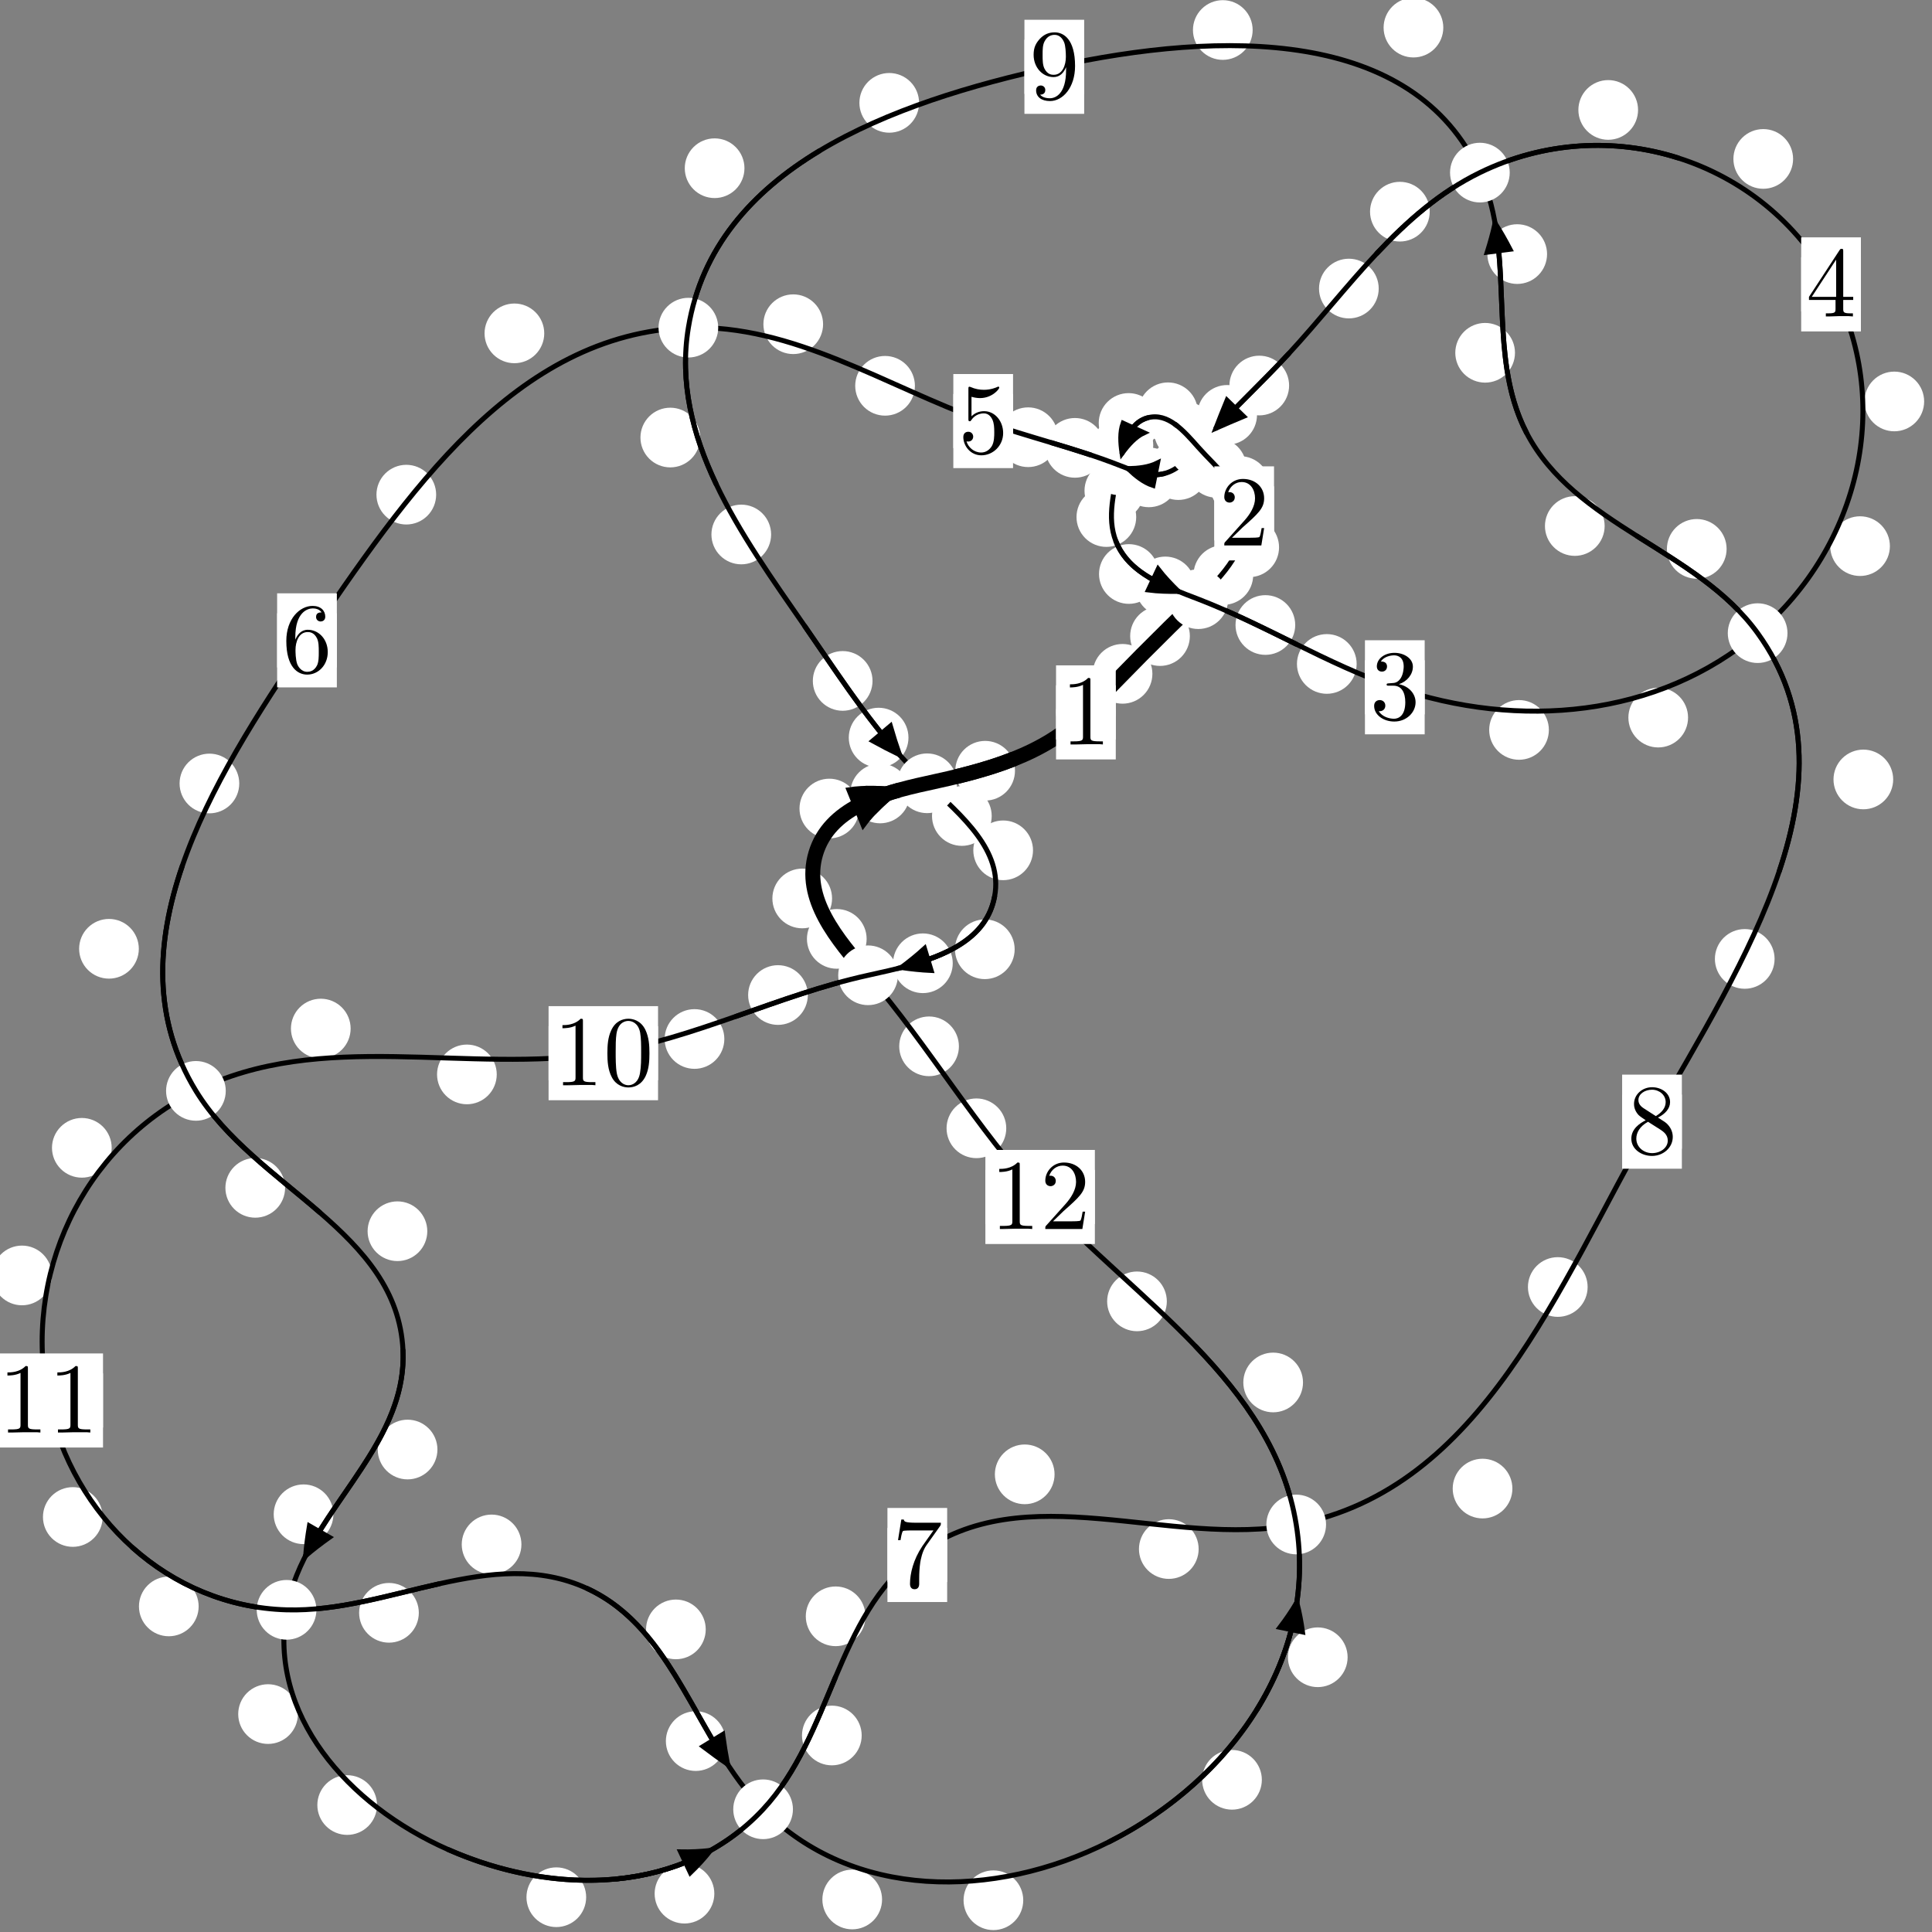 <?xml version="1.0"?>
<!-- Created by MetaPost 1.999 on 2021.07.06:0006 -->
<svg version="1.1" xmlns="http://www.w3.org/2000/svg" xmlns:xlink="http://www.w3.org/1999/xlink" width="193.473" height="193.505" viewBox="0 0 193.473 193.505">
<rect x="0" y="0" width="193.473" height="193.505" fill="#808080" stroke="none"/>
<!-- Original BoundingBox: -120.786774 -133.280563 72.686508 60.224579 -->
  <defs>
    <g transform="scale(0.01,0.01)" id="GLYPHcmr10_48">
      <path style="fill-rule: evenodd;" d="M460 -320C460 -400,455 -480,420 -554C374 -650,292 -666,250 -666C190 -666,117 -640,76 -547C44 -478,39 -400,39 -320C39 -245,43 -155,84 -79C127 2,200 22,249 22C303 22,379 1,423 -94C455 -163,460 -241,460 -320M249 -0C210 -0,151 -25,133 -121C122 -181,122 -273,122 -332C122 -396,122 -462,130 -516C149 -635,224 -644,249 -644C282 -644,348 -626,367 -527C377 -471,377 -395,377 -332C377 -257,377 -189,366 -125C351 -30,294 -0,249 -0"></path>
    </g>
    <g transform="scale(0.01,0.01)" id="GLYPHcmr10_49">
      <path style="fill-rule: evenodd;" d="M294 -640C294 -664,294 -666,271 -666C209 -602,121 -602,89 -602L89 -571C109 -571,168 -571,220 -597L220 -79C220 -43,217 -31,127 -31L95 -31L95 -0L257 -0L130 -3L217 -3L257 -3L297 -3L384 -3L419 -0L419 -31L387 -31C297 -31,294 -42,294 -79"></path>
    </g>
    <g transform="scale(0.01,0.01)" id="GLYPHcmr10_50">
      <path style="fill-rule: evenodd;" d="M127 -77L233 -180C389 -318,449 -372,449 -472C449 -586,359 -666,237 -666C124 -666,50 -574,50 -485C50 -429,100 -429,103 -429C120 -429,155 -441,155 -482C155 -508,137 -534,102 -534C94 -534,92 -534,89 -533C112 -598,166 -635,224 -635C315 -635,358 -554,358 -472C358 -392,308 -313,253 -251L61 -37C50 -26,50 -24,50 -0L421 -0L449 -174L424 -174C419 -144,412 -100,402 -85C395 -77,329 -77,307 -77"></path>
    </g>
    <g transform="scale(0.01,0.01)" id="GLYPHcmr10_51">
      <path style="fill-rule: evenodd;" d="M290 -352C372 -379,430 -449,430 -528C430 -610,342 -666,246 -666C145 -666,69 -606,69 -530C69 -497,91 -478,120 -478C151 -478,171 -500,171 -529C171 -579,124 -579,109 -579C140 -628,206 -641,242 -641C283 -641,338 -619,338 -529C338 -517,336 -459,310 -415C280 -367,246 -364,221 -363C213 -362,189 -360,182 -360C174 -359,167 -358,167 -348C167 -337,174 -337,191 -337L235 -337C317 -337,354 -269,354 -171C354 -35,285 -6,241 -6C198 -6,123 -23,88 -82C123 -77,154 -99,154 -137C154 -173,127 -193,98 -193C74 -193,42 -179,42 -135C42 -44,135 22,244 22C366 22,457 -69,457 -171C457 -253,394 -331,290 -352"></path>
    </g>
    <g transform="scale(0.01,0.01)" id="GLYPHcmr10_52">
      <path style="fill-rule: evenodd;" d="M294 -165L294 -78C294 -42,292 -31,218 -31L197 -31L197 -0L332 -0L238 -3L290 -3L332 -3L374 -3L427 -3L468 -0L468 -31L447 -31C373 -31,371 -42,371 -78L371 -165L471 -165L471 -196L371 -196L371 -651C371 -671,371 -677,355 -677C346 -677,343 -677,335 -665L28 -196L28 -165M300 -196L56 -196L300 -569"></path>
    </g>
    <g transform="scale(0.01,0.01)" id="GLYPHcmr10_53">
      <path style="fill-rule: evenodd;" d="M449 -201C449 -320,367 -420,259 -420C211 -420,168 -404,132 -369L132 -564C152 -558,185 -551,217 -551C340 -551,410 -642,410 -655C410 -661,407 -666,400 -666C399 -666,397 -666,392 -663C372 -654,323 -634,256 -634C216 -634,170 -641,123 -662C115 -665,113 -665,111 -665C101 -665,101 -657,101 -641L101 -345C101 -327,101 -319,115 -319C122 -319,124 -322,128 -328C139 -344,176 -398,257 -398C309 -398,334 -352,342 -334C358 -297,360 -258,360 -208C360 -173,360 -113,336 -71C312 -32,275 -6,229 -6C156 -6,99 -59,82 -118C85 -117,88 -116,99 -116C132 -116,149 -141,149 -165C149 -189,132 -214,99 -214C85 -214,50 -207,50 -161C50 -75,119 22,231 22C347 22,449 -74,449 -201"></path>
    </g>
    <g transform="scale(0.01,0.01)" id="GLYPHcmr10_54">
      <path style="fill-rule: evenodd;" d="M132 -328L132 -352C132 -605,256 -641,307 -641C331 -641,373 -635,395 -601C380 -601,340 -601,340 -556C340 -525,364 -510,386 -510C402 -510,432 -519,432 -558C432 -618,388 -666,305 -666C177 -666,42 -537,42 -316C42 -49,158 22,251 22C362 22,457 -72,457 -204C457 -331,368 -427,257 -427C189 -427,152 -376,132 -328M251 -6C188 -6,158 -66,152 -81C134 -128,134 -208,134 -226C134 -304,166 -404,256 -404C272 -404,318 -404,349 -342C367 -305,367 -254,367 -205C367 -157,367 -107,350 -71C320 -11,274 -6,251 -6"></path>
    </g>
    <g transform="scale(0.01,0.01)" id="GLYPHcmr10_55">
      <path style="fill-rule: evenodd;" d="M476 -609C485 -621,485 -623,485 -644L242 -644C120 -644,118 -657,114 -676L89 -676L56 -470L81 -470C84 -486,93 -549,106 -561C113 -567,191 -567,204 -567L411 -567C400 -551,321 -442,299 -409C209 -274,176 -135,176 -33C176 -23,176 22,222 22C268 22,268 -23,268 -33L268 -84C268 -139,271 -194,279 -248C283 -271,297 -357,341 -419"></path>
    </g>
    <g transform="scale(0.01,0.01)" id="GLYPHcmr10_56">
      <path style="fill-rule: evenodd;" d="M163 -457C117 -487,113 -521,113 -538C113 -599,178 -641,249 -641C322 -641,386 -589,386 -517C386 -460,347 -412,287 -377M309 -362C381 -399,430 -451,430 -517C430 -609,341 -666,250 -666C150 -666,69 -592,69 -499C69 -481,71 -436,113 -389C124 -377,161 -352,186 -335C128 -306,42 -250,42 -151C42 -45,144 22,249 22C362 22,457 -61,457 -168C457 -204,446 -249,408 -291C389 -312,373 -322,309 -362M209 -320L332 -242C360 -223,407 -193,407 -132C407 -58,332 -6,250 -6C164 -6,92 -68,92 -151C92 -209,124 -273,209 -320"></path>
    </g>
    <g transform="scale(0.01,0.01)" id="GLYPHcmr10_57">
      <path style="fill-rule: evenodd;" d="M367 -318L367 -286C367 -52,263 -6,205 -6C188 -6,134 -8,107 -42C151 -42,159 -71,159 -88C159 -119,135 -134,113 -134C97 -134,67 -125,67 -86C67 -19,121 22,206 22C335 22,457 -114,457 -329C457 -598,342 -666,253 -666C198 -666,149 -648,106 -603C65 -558,42 -516,42 -441C42 -316,130 -218,242 -218C303 -218,344 -260,367 -318M243 -241C227 -241,181 -241,150 -304C132 -341,132 -391,132 -440C132 -494,132 -541,153 -578C180 -628,218 -641,253 -641C299 -641,332 -607,349 -562C361 -530,365 -467,365 -421C365 -338,331 -241,243 -241"></path>
    </g>
  </defs>
  <path d="M115.402 67.478C115.402 66.686,115.087 65.925,114.526 65.365C113.966 64.804,113.206 64.49,112.413 64.49C111.62 64.49,110.86 64.804,110.3 65.365C109.739 65.925,109.424 66.686,109.424 67.478C109.424 68.271,109.739 69.031,110.3 69.592C110.86 70.152,111.62 70.467,112.413 70.467C113.206 70.467,113.966 70.152,114.526 69.592C115.087 69.031,115.402 68.271,115.402 67.478Z" style="fill: rgb(100%,100%,100%);stroke: none;"></path>
  <path d="M111.734 71.34C111.734 70.548,111.419 69.787,110.858 69.227C110.298 68.666,109.538 68.352,108.745 68.352C107.952 68.352,107.192 68.666,106.632 69.227C106.071 69.787,105.756 70.548,105.756 71.34C105.756 72.133,106.071 72.893,106.632 73.454C107.192 74.014,107.952 74.329,108.745 74.329C109.538 74.329,110.298 74.014,110.858 73.454C111.419 72.893,111.734 72.133,111.734 71.34Z" style="fill: rgb(100%,100%,100%);stroke: none;"></path>
  <path d="M125.496 57.582C125.496 56.79,125.181 56.03,124.62 55.469C124.06 54.909,123.3 54.594,122.507 54.594C121.714 54.594,120.954 54.909,120.394 55.469C119.833 56.03,119.518 56.79,119.518 57.582C119.518 58.375,119.833 59.135,120.394 59.696C120.954 60.256,121.714 60.571,122.507 60.571C123.3 60.571,124.06 60.256,124.62 59.696C125.181 59.135,125.496 58.375,125.496 57.582Z" style="fill: rgb(100%,100%,100%);stroke: none;"></path>
  <path d="M119.154 63.697C119.154 62.905,118.84 62.144,118.279 61.584C117.719 61.023,116.958 60.709,116.166 60.709C115.373 60.709,114.613 61.023,114.052 61.584C113.492 62.144,113.177 62.905,113.177 63.697C113.177 64.49,113.492 65.25,114.052 65.811C114.613 66.371,115.373 66.686,116.166 66.686C116.958 66.686,117.719 66.371,118.279 65.811C118.84 65.25,119.154 64.49,119.154 63.697Z" style="fill: rgb(100%,100%,100%);stroke: none;"></path>
  <path d="M127.174 48.671C127.174 47.878,126.859 47.118,126.298 46.557C125.738 45.997,124.978 45.682,124.185 45.682C123.392 45.682,122.632 45.997,122.072 46.557C121.511 47.118,121.196 47.878,121.196 48.671C121.196 49.463,121.511 50.223,122.072 50.784C122.632 51.344,123.392 51.659,124.185 51.659C124.978 51.659,125.738 51.344,126.298 50.784C126.859 50.223,127.174 49.463,127.174 48.671Z" style="fill: rgb(100%,100%,100%);stroke: none;"></path>
  <path d="M128.086 54.808C128.086 54.015,127.771 53.255,127.21 52.695C126.65 52.134,125.89 51.819,125.097 51.819C124.304 51.819,123.544 52.134,122.984 52.695C122.423 53.255,122.108 54.015,122.108 54.808C122.108 55.601,122.423 56.361,122.984 56.921C123.544 57.482,124.304 57.797,125.097 57.797C125.89 57.797,126.65 57.482,127.21 56.921C127.771 56.361,128.086 55.601,128.086 54.808Z" style="fill: rgb(100%,100%,100%);stroke: none;"></path>
  <path d="M121.543 43.165C121.543 42.372,121.229 41.612,120.668 41.052C120.108 40.491,119.347 40.176,118.555 40.176C117.762 40.176,117.002 40.491,116.441 41.052C115.881 41.612,115.566 42.372,115.566 43.165C115.566 43.958,115.881 44.718,116.441 45.278C117.002 45.839,117.762 46.154,118.555 46.154C119.347 46.154,120.108 45.839,120.668 45.278C121.229 44.718,121.543 43.958,121.543 43.165Z" style="fill: rgb(100%,100%,100%);stroke: none;"></path>
  <path d="M124.818 46.849C124.818 46.057,124.503 45.297,123.942 44.736C123.382 44.176,122.622 43.861,121.829 43.861C121.036 43.861,120.276 44.176,119.716 44.736C119.155 45.297,118.84 46.057,118.84 46.849C118.84 47.642,119.155 48.402,119.716 48.963C120.276 49.523,121.036 49.838,121.829 49.838C122.622 49.838,123.382 49.523,123.942 48.963C124.503 48.402,124.818 47.642,124.818 46.849Z" style="fill: rgb(100%,100%,100%);stroke: none;"></path>
  <path d="M116.007 42.357C116.007 41.564,115.692 40.804,115.132 40.243C114.571 39.683,113.811 39.368,113.018 39.368C112.226 39.368,111.465 39.683,110.905 40.243C110.344 40.804,110.029 41.564,110.029 42.357C110.029 43.149,110.344 43.91,110.905 44.47C111.465 45.031,112.226 45.346,113.018 45.346C113.811 45.346,114.571 45.031,115.132 44.47C115.692 43.91,116.007 43.149,116.007 42.357Z" style="fill: rgb(100%,100%,100%);stroke: none;"></path>
  <path d="M119.954 41.287C119.954 40.494,119.639 39.734,119.078 39.174C118.518 38.613,117.758 38.298,116.965 38.298C116.172 38.298,115.412 38.613,114.852 39.174C114.291 39.734,113.976 40.494,113.976 41.287C113.976 42.08,114.291 42.84,114.852 43.4C115.412 43.961,116.172 44.276,116.965 44.276C117.758 44.276,118.518 43.961,119.078 43.4C119.639 42.84,119.954 42.08,119.954 41.287Z" style="fill: rgb(100%,100%,100%);stroke: none;"></path>
  <path d="M114.581 49.145C114.581 48.353,114.266 47.592,113.706 47.032C113.145 46.471,112.385 46.157,111.593 46.157C110.8 46.157,110.04 46.471,109.479 47.032C108.919 47.592,108.604 48.353,108.604 49.145C108.604 49.938,108.919 50.698,109.479 51.259C110.04 51.819,110.8 52.134,111.593 52.134C112.385 52.134,113.145 51.819,113.706 51.259C114.266 50.698,114.581 49.938,114.581 49.145Z" style="fill: rgb(100%,100%,100%);stroke: none;"></path>
  <path d="M115.488 44.587C115.488 43.794,115.173 43.034,114.613 42.474C114.052 41.913,113.292 41.598,112.499 41.598C111.707 41.598,110.947 41.913,110.386 42.474C109.826 43.034,109.511 43.794,109.511 44.587C109.511 45.38,109.826 46.14,110.386 46.7C110.947 47.261,111.707 47.576,112.499 47.576C113.292 47.576,114.052 47.261,114.613 46.7C115.173 46.14,115.488 45.38,115.488 44.587Z" style="fill: rgb(100%,100%,100%);stroke: none;"></path>
  <path d="M116.034 57.481C116.034 56.688,115.719 55.928,115.159 55.367C114.598 54.807,113.838 54.492,113.046 54.492C112.253 54.492,111.493 54.807,110.932 55.367C110.372 55.928,110.057 56.688,110.057 57.481C110.057 58.273,110.372 59.034,110.932 59.594C111.493 60.155,112.253 60.469,113.046 60.469C113.838 60.469,114.598 60.155,115.159 59.594C115.719 59.034,116.034 58.273,116.034 57.481Z" style="fill: rgb(100%,100%,100%);stroke: none;"></path>
  <path d="M113.781 51.778C113.781 50.985,113.466 50.225,112.905 49.665C112.345 49.104,111.585 48.789,110.792 48.789C109.999 48.789,109.239 49.104,108.679 49.665C108.118 50.225,107.803 50.985,107.803 51.778C107.803 52.571,108.118 53.331,108.679 53.891C109.239 54.452,109.999 54.767,110.792 54.767C111.585 54.767,112.345 54.452,112.905 53.891C113.466 53.331,113.781 52.571,113.781 51.778Z" style="fill: rgb(100%,100%,100%);stroke: none;"></path>
  <path d="M129.705 62.589C129.705 61.796,129.39 61.036,128.829 60.476C128.269 59.915,127.509 59.6,126.716 59.6C125.923 59.6,125.163 59.915,124.603 60.476C124.042 61.036,123.727 61.796,123.727 62.589C123.727 63.382,124.042 64.142,124.603 64.702C125.163 65.263,125.923 65.578,126.716 65.578C127.509 65.578,128.269 65.263,128.829 64.702C129.39 64.142,129.705 63.382,129.705 62.589Z" style="fill: rgb(100%,100%,100%);stroke: none;"></path>
  <path d="M119.685 58.726C119.685 57.934,119.37 57.174,118.81 56.613C118.249 56.053,117.489 55.738,116.696 55.738C115.904 55.738,115.144 56.053,114.583 56.613C114.023 57.174,113.708 57.934,113.708 58.726C113.708 59.519,114.023 60.279,114.583 60.84C115.144 61.4,115.904 61.715,116.696 61.715C117.489 61.715,118.249 61.4,118.81 60.84C119.37 60.279,119.685 59.519,119.685 58.726Z" style="fill: rgb(100%,100%,100%);stroke: none;"></path>
  <path d="M155.106 73.095C155.106 72.302,154.791 71.542,154.231 70.982C153.67 70.421,152.91 70.106,152.118 70.106C151.325 70.106,150.565 70.421,150.004 70.982C149.444 71.542,149.129 72.302,149.129 73.095C149.129 73.888,149.444 74.648,150.004 75.208C150.565 75.769,151.325 76.084,152.118 76.084C152.91 76.084,153.67 75.769,154.231 75.208C154.791 74.648,155.106 73.888,155.106 73.095Z" style="fill: rgb(100%,100%,100%);stroke: none;"></path>
  <path d="M135.857 66.488C135.857 65.696,135.542 64.936,134.981 64.375C134.421 63.815,133.661 63.5,132.868 63.5C132.075 63.5,131.315 63.815,130.755 64.375C130.194 64.936,129.879 65.696,129.879 66.488C129.879 67.281,130.194 68.041,130.755 68.602C131.315 69.162,132.075 69.477,132.868 69.477C133.661 69.477,134.421 69.162,134.981 68.602C135.542 68.041,135.857 67.281,135.857 66.488Z" style="fill: rgb(100%,100%,100%);stroke: none;"></path>
  <path d="M189.257 54.691C189.257 53.898,188.942 53.138,188.382 52.577C187.821 52.017,187.061 51.702,186.268 51.702C185.476 51.702,184.715 52.017,184.155 52.577C183.594 53.138,183.28 53.898,183.28 54.691C183.28 55.483,183.594 56.244,184.155 56.804C184.715 57.365,185.476 57.679,186.268 57.679C187.061 57.679,187.821 57.365,188.382 56.804C188.942 56.244,189.257 55.483,189.257 54.691Z" style="fill: rgb(100%,100%,100%);stroke: none;"></path>
  <path d="M169.045 71.861C169.045 71.069,168.73 70.309,168.17 69.748C167.609 69.188,166.849 68.873,166.056 68.873C165.264 68.873,164.503 69.188,163.943 69.748C163.383 70.309,163.068 71.069,163.068 71.861C163.068 72.654,163.383 73.414,163.943 73.975C164.503 74.535,165.264 74.85,166.056 74.85C166.849 74.85,167.609 74.535,168.17 73.975C168.73 73.414,169.045 72.654,169.045 71.861Z" style="fill: rgb(100%,100%,100%);stroke: none;"></path>
  <path d="M179.563 15.915C179.563 15.122,179.248 14.362,178.688 13.802C178.127 13.241,177.367 12.926,176.574 12.926C175.782 12.926,175.022 13.241,174.461 13.802C173.901 14.362,173.586 15.122,173.586 15.915C173.586 16.708,173.901 17.468,174.461 18.028C175.022 18.589,175.782 18.904,176.574 18.904C177.367 18.904,178.127 18.589,178.688 18.028C179.248 17.468,179.563 16.708,179.563 15.915Z" style="fill: rgb(100%,100%,100%);stroke: none;"></path>
  <path d="M192.687 40.202C192.687 39.409,192.372 38.649,191.811 38.089C191.251 37.528,190.49 37.213,189.698 37.213C188.905 37.213,188.145 37.528,187.584 38.089C187.024 38.649,186.709 39.409,186.709 40.202C186.709 40.995,187.024 41.755,187.584 42.315C188.145 42.876,188.905 43.191,189.698 43.191C190.49 43.191,191.251 42.876,191.811 42.315C192.372 41.755,192.687 40.995,192.687 40.202Z" style="fill: rgb(100%,100%,100%);stroke: none;"></path>
  <path d="M143.175 21.197C143.175 20.404,142.86 19.644,142.299 19.084C141.739 18.523,140.979 18.208,140.186 18.208C139.393 18.208,138.633 18.523,138.073 19.084C137.512 19.644,137.197 20.404,137.197 21.197C137.197 21.99,137.512 22.75,138.073 23.31C138.633 23.871,139.393 24.186,140.186 24.186C140.979 24.186,141.739 23.871,142.299 23.31C142.86 22.75,143.175 21.99,143.175 21.197Z" style="fill: rgb(100%,100%,100%);stroke: none;"></path>
  <path d="M164.038 11.009C164.038 10.216,163.723 9.456,163.163 8.896C162.602 8.335,161.842 8.02,161.049 8.02C160.257 8.02,159.497 8.335,158.936 8.896C158.376 9.456,158.061 10.216,158.061 11.009C158.061 11.802,158.376 12.562,158.936 13.122C159.497 13.683,160.257 13.998,161.049 13.998C161.842 13.998,162.602 13.683,163.163 13.122C163.723 12.562,164.038 11.802,164.038 11.009Z" style="fill: rgb(100%,100%,100%);stroke: none;"></path>
  <path d="M129.093 38.608C129.093 37.815,128.778 37.055,128.218 36.495C127.657 35.934,126.897 35.619,126.105 35.619C125.312 35.619,124.552 35.934,123.991 36.495C123.431 37.055,123.116 37.815,123.116 38.608C123.116 39.401,123.431 40.161,123.991 40.721C124.552 41.282,125.312 41.597,126.105 41.597C126.897 41.597,127.657 41.282,128.218 40.721C128.778 40.161,129.093 39.401,129.093 38.608Z" style="fill: rgb(100%,100%,100%);stroke: none;"></path>
  <path d="M138.066 28.897C138.066 28.104,137.751 27.344,137.191 26.783C136.63 26.223,135.87 25.908,135.077 25.908C134.285 25.908,133.524 26.223,132.964 26.783C132.404 27.344,132.089 28.104,132.089 28.897C132.089 29.689,132.404 30.449,132.964 31.01C133.524 31.57,134.285 31.885,135.077 31.885C135.87 31.885,136.63 31.57,137.191 31.01C137.751 30.449,138.066 29.689,138.066 28.897Z" style="fill: rgb(100%,100%,100%);stroke: none;"></path>
  <path d="M122.002 45.899C122.002 45.106,121.687 44.346,121.127 43.785C120.566 43.225,119.806 42.91,119.014 42.91C118.221 42.91,117.461 43.225,116.9 43.785C116.34 44.346,116.025 45.106,116.025 45.899C116.025 46.691,116.34 47.451,116.9 48.012C117.461 48.572,118.221 48.887,119.014 48.887C119.806 48.887,120.566 48.572,121.127 48.012C121.687 47.451,122.002 46.691,122.002 45.899Z" style="fill: rgb(100%,100%,100%);stroke: none;"></path>
  <path d="M125.879 41.547C125.879 40.754,125.564 39.994,125.004 39.433C124.443 38.873,123.683 38.558,122.891 38.558C122.098 38.558,121.338 38.873,120.777 39.433C120.217 39.994,119.902 40.754,119.902 41.547C119.902 42.339,120.217 43.1,120.777 43.66C121.338 44.221,122.098 44.535,122.891 44.535C123.683 44.535,124.443 44.221,125.004 43.66C125.564 43.1,125.879 42.339,125.879 41.547Z" style="fill: rgb(100%,100%,100%);stroke: none;"></path>
  <path d="M118.035 47.804C118.035 47.011,117.72 46.251,117.159 45.69C116.599 45.13,115.839 44.815,115.046 44.815C114.253 44.815,113.493 45.13,112.933 45.69C112.372 46.251,112.057 47.011,112.057 47.804C112.057 48.596,112.372 49.356,112.933 49.917C113.493 50.477,114.253 50.792,115.046 50.792C115.839 50.792,116.599 50.477,117.159 49.917C117.72 49.356,118.035 48.596,118.035 47.804Z" style="fill: rgb(100%,100%,100%);stroke: none;"></path>
  <path d="M120.987 47.076C120.987 46.283,120.672 45.523,120.111 44.963C119.551 44.402,118.791 44.087,117.998 44.087C117.205 44.087,116.445 44.402,115.885 44.963C115.324 45.523,115.009 46.283,115.009 47.076C115.009 47.869,115.324 48.629,115.885 49.189C116.445 49.75,117.205 50.065,117.998 50.065C118.791 50.065,119.551 49.75,120.111 49.189C120.672 48.629,120.987 47.869,120.987 47.076Z" style="fill: rgb(100%,100%,100%);stroke: none;"></path>
  <path d="M110.635 44.849C110.635 44.056,110.32 43.296,109.759 42.736C109.199 42.175,108.439 41.86,107.646 41.86C106.853 41.86,106.093 42.175,105.533 42.736C104.972 43.296,104.657 44.056,104.657 44.849C104.657 45.642,104.972 46.402,105.533 46.962C106.093 47.523,106.853 47.838,107.646 47.838C108.439 47.838,109.199 47.523,109.759 46.962C110.32 46.402,110.635 45.642,110.635 44.849Z" style="fill: rgb(100%,100%,100%);stroke: none;"></path>
  <path d="M116.532 47.165C116.532 46.373,116.217 45.613,115.657 45.052C115.096 44.492,114.336 44.177,113.543 44.177C112.751 44.177,111.99 44.492,111.43 45.052C110.869 45.613,110.554 46.373,110.554 47.165C110.554 47.958,110.869 48.718,111.43 49.279C111.99 49.839,112.751 50.154,113.543 50.154C114.336 50.154,115.096 49.839,115.657 49.279C116.217 48.718,116.532 47.958,116.532 47.165Z" style="fill: rgb(100%,100%,100%);stroke: none;"></path>
  <path d="M91.62 38.634C91.62 37.842,91.305 37.082,90.744 36.521C90.184 35.961,89.424 35.646,88.631 35.646C87.838 35.646,87.078 35.961,86.518 36.521C85.957 37.082,85.642 37.842,85.642 38.634C85.642 39.427,85.957 40.187,86.518 40.748C87.078 41.308,87.838 41.623,88.631 41.623C89.424 41.623,90.184 41.308,90.744 40.748C91.305 40.187,91.62 39.427,91.62 38.634Z" style="fill: rgb(100%,100%,100%);stroke: none;"></path>
  <path d="M105.948 43.784C105.948 42.991,105.633 42.231,105.072 41.671C104.512 41.11,103.752 40.795,102.959 40.795C102.166 40.795,101.406 41.11,100.846 41.671C100.285 42.231,99.97 42.991,99.97 43.784C99.97 44.577,100.285 45.337,100.846 45.897C101.406 46.458,102.166 46.773,102.959 46.773C103.752 46.773,104.512 46.458,105.072 45.897C105.633 45.337,105.948 44.577,105.948 43.784Z" style="fill: rgb(100%,100%,100%);stroke: none;"></path>
  <path d="M54.502 33.384C54.502 32.591,54.187 31.831,53.626 31.27C53.066 30.71,52.306 30.395,51.513 30.395C50.72 30.395,49.96 30.71,49.4 31.27C48.839 31.831,48.524 32.591,48.524 33.384C48.524 34.176,48.839 34.936,49.4 35.497C49.96 36.057,50.72 36.372,51.513 36.372C52.306 36.372,53.066 36.057,53.626 35.497C54.187 34.936,54.502 34.176,54.502 33.384Z" style="fill: rgb(100%,100%,100%);stroke: none;"></path>
  <path d="M82.425 32.468C82.425 31.675,82.11 30.915,81.55 30.355C80.989 29.794,80.229 29.479,79.436 29.479C78.644 29.479,77.884 29.794,77.323 30.355C76.763 30.915,76.448 31.675,76.448 32.468C76.448 33.261,76.763 34.021,77.323 34.581C77.884 35.142,78.644 35.457,79.436 35.457C80.229 35.457,80.989 35.142,81.55 34.581C82.11 34.021,82.425 33.261,82.425 32.468Z" style="fill: rgb(100%,100%,100%);stroke: none;"></path>
  <path d="M23.96 78.46C23.96 77.667,23.645 76.907,23.085 76.346C22.524 75.786,21.764 75.471,20.972 75.471C20.179 75.471,19.419 75.786,18.858 76.346C18.298 76.907,17.983 77.667,17.983 78.46C17.983 79.252,18.298 80.012,18.858 80.573C19.419 81.133,20.179 81.448,20.972 81.448C21.764 81.448,22.524 81.133,23.085 80.573C23.645 80.012,23.96 79.252,23.96 78.46Z" style="fill: rgb(100%,100%,100%);stroke: none;"></path>
  <path d="M43.677 49.535C43.677 48.743,43.362 47.983,42.801 47.422C42.241 46.862,41.481 46.547,40.688 46.547C39.895 46.547,39.135 46.862,38.575 47.422C38.014 47.983,37.699 48.743,37.699 49.535C37.699 50.328,38.014 51.088,38.575 51.649C39.135 52.209,39.895 52.524,40.688 52.524C41.481 52.524,42.241 52.209,42.801 51.649C43.362 51.088,43.677 50.328,43.677 49.535Z" style="fill: rgb(100%,100%,100%);stroke: none;"></path>
  <path d="M28.55 118.952C28.55 118.16,28.235 117.4,27.674 116.839C27.114 116.279,26.354 115.964,25.561 115.964C24.768 115.964,24.008 116.279,23.448 116.839C22.887 117.4,22.572 118.16,22.572 118.952C22.572 119.745,22.887 120.505,23.448 121.066C24.008 121.626,24.768 121.941,25.561 121.941C26.354 121.941,27.114 121.626,27.674 121.066C28.235 120.505,28.55 119.745,28.55 118.952Z" style="fill: rgb(100%,100%,100%);stroke: none;"></path>
  <path d="M13.902 95.013C13.902 94.22,13.587 93.46,13.026 92.9C12.466 92.339,11.706 92.024,10.913 92.024C10.12 92.024,9.36 92.339,8.8 92.9C8.239 93.46,7.924 94.22,7.924 95.013C7.924 95.806,8.239 96.566,8.8 97.126C9.36 97.687,10.12 98.002,10.913 98.002C11.706 98.002,12.466 97.687,13.026 97.126C13.587 96.566,13.902 95.806,13.902 95.013Z" style="fill: rgb(100%,100%,100%);stroke: none;"></path>
  <path d="M43.805 145.158C43.805 144.365,43.49 143.605,42.929 143.045C42.369 142.484,41.609 142.169,40.816 142.169C40.023 142.169,39.263 142.484,38.703 143.045C38.142 143.605,37.827 144.365,37.827 145.158C37.827 145.951,38.142 146.711,38.703 147.271C39.263 147.832,40.023 148.147,40.816 148.147C41.609 148.147,42.369 147.832,42.929 147.271C43.49 146.711,43.805 145.951,43.805 145.158Z" style="fill: rgb(100%,100%,100%);stroke: none;"></path>
  <path d="M42.79 123.297C42.79 122.504,42.475 121.744,41.914 121.183C41.354 120.623,40.594 120.308,39.801 120.308C39.008 120.308,38.248 120.623,37.688 121.183C37.127 121.744,36.812 122.504,36.812 123.297C36.812 124.089,37.127 124.85,37.688 125.41C38.248 125.971,39.008 126.286,39.801 126.286C40.594 126.286,41.354 125.971,41.914 125.41C42.475 124.85,42.79 124.089,42.79 123.297Z" style="fill: rgb(100%,100%,100%);stroke: none;"></path>
  <path d="M29.833 171.65C29.833 170.858,29.518 170.097,28.957 169.537C28.397 168.977,27.637 168.662,26.844 168.662C26.051 168.662,25.291 168.977,24.731 169.537C24.17 170.097,23.855 170.858,23.855 171.65C23.855 172.443,24.17 173.203,24.731 173.764C25.291 174.324,26.051 174.639,26.844 174.639C27.637 174.639,28.397 174.324,28.957 173.764C29.518 173.203,29.833 172.443,29.833 171.65Z" style="fill: rgb(100%,100%,100%);stroke: none;"></path>
  <path d="M33.386 151.642C33.386 150.849,33.071 150.089,32.511 149.528C31.95 148.968,31.19 148.653,30.398 148.653C29.605 148.653,28.845 148.968,28.284 149.528C27.724 150.089,27.409 150.849,27.409 151.642C27.409 152.434,27.724 153.195,28.284 153.755C28.845 154.315,29.605 154.63,30.398 154.63C31.19 154.63,31.95 154.315,32.511 153.755C33.071 153.195,33.386 152.434,33.386 151.642Z" style="fill: rgb(100%,100%,100%);stroke: none;"></path>
  <path d="M58.699 189.99C58.699 189.197,58.384 188.437,57.824 187.877C57.263 187.316,56.503 187.001,55.71 187.001C54.918 187.001,54.157 187.316,53.597 187.877C53.036 188.437,52.721 189.197,52.721 189.99C52.721 190.783,53.036 191.543,53.597 192.103C54.157 192.664,54.918 192.979,55.71 192.979C56.503 192.979,57.263 192.664,57.824 192.103C58.384 191.543,58.699 190.783,58.699 189.99Z" style="fill: rgb(100%,100%,100%);stroke: none;"></path>
  <path d="M37.756 180.76C37.756 179.967,37.441 179.207,36.881 178.646C36.32 178.086,35.56 177.771,34.768 177.771C33.975 177.771,33.215 178.086,32.654 178.646C32.094 179.207,31.779 179.967,31.779 180.76C31.779 181.552,32.094 182.313,32.654 182.873C33.215 183.433,33.975 183.748,34.768 183.748C35.56 183.748,36.32 183.433,36.881 182.873C37.441 182.313,37.756 181.552,37.756 180.76Z" style="fill: rgb(100%,100%,100%);stroke: none;"></path>
  <path d="M86.291 173.794C86.291 173.001,85.976 172.241,85.415 171.681C84.855 171.12,84.095 170.805,83.302 170.805C82.509 170.805,81.749 171.12,81.189 171.681C80.628 172.241,80.313 173.001,80.313 173.794C80.313 174.587,80.628 175.347,81.189 175.907C81.749 176.468,82.509 176.783,83.302 176.783C84.095 176.783,84.855 176.468,85.415 175.907C85.976 175.347,86.291 174.587,86.291 173.794Z" style="fill: rgb(100%,100%,100%);stroke: none;"></path>
  <path d="M71.534 189.635C71.534 188.842,71.219 188.082,70.658 187.521C70.098 186.961,69.338 186.646,68.545 186.646C67.752 186.646,66.992 186.961,66.432 187.521C65.871 188.082,65.556 188.842,65.556 189.635C65.556 190.427,65.871 191.187,66.432 191.748C66.992 192.308,67.752 192.623,68.545 192.623C69.338 192.623,70.098 192.308,70.658 191.748C71.219 191.187,71.534 190.427,71.534 189.635Z" style="fill: rgb(100%,100%,100%);stroke: none;"></path>
  <path d="M105.605 147.642C105.605 146.849,105.29 146.089,104.73 145.529C104.169 144.968,103.409 144.653,102.616 144.653C101.824 144.653,101.063 144.968,100.503 145.529C99.943 146.089,99.628 146.849,99.628 147.642C99.628 148.435,99.943 149.195,100.503 149.755C101.063 150.316,101.824 150.631,102.616 150.631C103.409 150.631,104.169 150.316,104.73 149.755C105.29 149.195,105.605 148.435,105.605 147.642Z" style="fill: rgb(100%,100%,100%);stroke: none;"></path>
  <path d="M86.67 161.859C86.67 161.067,86.355 160.306,85.795 159.746C85.234 159.185,84.474 158.871,83.682 158.871C82.889 158.871,82.129 159.185,81.568 159.746C81.008 160.306,80.693 161.067,80.693 161.859C80.693 162.652,81.008 163.412,81.568 163.973C82.129 164.533,82.889 164.848,83.682 164.848C84.474 164.848,85.234 164.533,85.795 163.973C86.355 163.412,86.67 162.652,86.67 161.859Z" style="fill: rgb(100%,100%,100%);stroke: none;"></path>
  <path d="M151.453 149.067C151.453 148.275,151.138 147.515,150.578 146.954C150.017 146.394,149.257 146.079,148.464 146.079C147.672 146.079,146.911 146.394,146.351 146.954C145.79 147.515,145.476 148.275,145.476 149.067C145.476 149.86,145.79 150.62,146.351 151.181C146.911 151.741,147.672 152.056,148.464 152.056C149.257 152.056,150.017 151.741,150.578 151.181C151.138 150.62,151.453 149.86,151.453 149.067Z" style="fill: rgb(100%,100%,100%);stroke: none;"></path>
  <path d="M120.034 155.123C120.034 154.331,119.719 153.571,119.159 153.01C118.598 152.45,117.838 152.135,117.045 152.135C116.253 152.135,115.493 152.45,114.932 153.01C114.372 153.571,114.057 154.331,114.057 155.123C114.057 155.916,114.372 156.676,114.932 157.237C115.493 157.797,116.253 158.112,117.045 158.112C117.838 158.112,118.598 157.797,119.159 157.237C119.719 156.676,120.034 155.916,120.034 155.123Z" style="fill: rgb(100%,100%,100%);stroke: none;"></path>
  <path d="M177.709 96.027C177.709 95.235,177.394 94.474,176.834 93.914C176.273 93.353,175.513 93.038,174.721 93.038C173.928 93.038,173.168 93.353,172.607 93.914C172.047 94.474,171.732 95.235,171.732 96.027C171.732 96.82,172.047 97.58,172.607 98.141C173.168 98.701,173.928 99.016,174.721 99.016C175.513 99.016,176.273 98.701,176.834 98.141C177.394 97.58,177.709 96.82,177.709 96.027Z" style="fill: rgb(100%,100%,100%);stroke: none;"></path>
  <path d="M158.987 128.883C158.987 128.09,158.672 127.33,158.112 126.769C157.551 126.209,156.791 125.894,155.998 125.894C155.206 125.894,154.445 126.209,153.885 126.769C153.324 127.33,153.01 128.09,153.01 128.883C153.01 129.675,153.324 130.436,153.885 130.996C154.445 131.557,155.206 131.871,155.998 131.871C156.791 131.871,157.551 131.557,158.112 130.996C158.672 130.436,158.987 129.675,158.987 128.883Z" style="fill: rgb(100%,100%,100%);stroke: none;"></path>
  <path d="M172.905 54.965C172.905 54.173,172.59 53.412,172.029 52.852C171.469 52.292,170.709 51.977,169.916 51.977C169.123 51.977,168.363 52.292,167.803 52.852C167.242 53.412,166.927 54.173,166.927 54.965C166.927 55.758,167.242 56.518,167.803 57.079C168.363 57.639,169.123 57.954,169.916 57.954C170.709 57.954,171.469 57.639,172.029 57.079C172.59 56.518,172.905 55.758,172.905 54.965Z" style="fill: rgb(100%,100%,100%);stroke: none;"></path>
  <path d="M189.586 78.056C189.586 77.263,189.271 76.503,188.711 75.942C188.15 75.382,187.39 75.067,186.597 75.067C185.805 75.067,185.045 75.382,184.484 75.942C183.924 76.503,183.609 77.263,183.609 78.056C183.609 78.848,183.924 79.609,184.484 80.169C185.045 80.729,185.805 81.044,186.597 81.044C187.39 81.044,188.15 80.729,188.711 80.169C189.271 79.609,189.586 78.848,189.586 78.056Z" style="fill: rgb(100%,100%,100%);stroke: none;"></path>
  <path d="M151.712 35.328C151.712 34.536,151.397 33.776,150.837 33.215C150.276 32.655,149.516 32.34,148.723 32.34C147.931 32.34,147.17 32.655,146.61 33.215C146.05 33.776,145.735 34.536,145.735 35.328C145.735 36.121,146.05 36.881,146.61 37.442C147.17 38.002,147.931 38.317,148.723 38.317C149.516 38.317,150.276 38.002,150.837 37.442C151.397 36.881,151.712 36.121,151.712 35.328Z" style="fill: rgb(100%,100%,100%);stroke: none;"></path>
  <path d="M160.691 52.676C160.691 51.884,160.376 51.123,159.815 50.563C159.255 50.002,158.495 49.688,157.702 49.688C156.909 49.688,156.149 50.002,155.589 50.563C155.028 51.123,154.713 51.884,154.713 52.676C154.713 53.469,155.028 54.229,155.589 54.79C156.149 55.35,156.909 55.665,157.702 55.665C158.495 55.665,159.255 55.35,159.815 54.79C160.376 54.229,160.691 53.469,160.691 52.676Z" style="fill: rgb(100%,100%,100%);stroke: none;"></path>
  <path d="M144.534 2.764C144.534 1.971,144.219 1.211,143.658 0.651C143.098 0.09,142.338 -0.225,141.545 -0.225C140.752 -0.225,139.992 0.09,139.432 0.651C138.871 1.211,138.556 1.971,138.556 2.764C138.556 3.557,138.871 4.317,139.432 4.877C139.992 5.438,140.752 5.753,141.545 5.753C142.338 5.753,143.098 5.438,143.658 4.877C144.219 4.317,144.534 3.557,144.534 2.764Z" style="fill: rgb(100%,100%,100%);stroke: none;"></path>
  <path d="M154.925 25.445C154.925 24.653,154.61 23.892,154.049 23.332C153.489 22.771,152.729 22.456,151.936 22.456C151.143 22.456,150.383 22.771,149.823 23.332C149.262 23.892,148.947 24.653,148.947 25.445C148.947 26.238,149.262 26.998,149.823 27.559C150.383 28.119,151.143 28.434,151.936 28.434C152.729 28.434,153.489 28.119,154.049 27.559C154.61 26.998,154.925 26.238,154.925 25.445Z" style="fill: rgb(100%,100%,100%);stroke: none;"></path>
  <path d="M92.038 10.299C92.038 9.507,91.723 8.746,91.163 8.186C90.603 7.626,89.842 7.311,89.05 7.311C88.257 7.311,87.497 7.626,86.936 8.186C86.376 8.746,86.061 9.507,86.061 10.299C86.061 11.092,86.376 11.852,86.936 12.413C87.497 12.973,88.257 13.288,89.05 13.288C89.842 13.288,90.603 12.973,91.163 12.413C91.723 11.852,92.038 11.092,92.038 10.299Z" style="fill: rgb(100%,100%,100%);stroke: none;"></path>
  <path d="M125.442 3.005C125.442 2.213,125.127 1.452,124.566 0.892C124.006 0.331,123.246 0.016,122.453 0.016C121.66 0.016,120.9 0.331,120.34 0.892C119.779 1.452,119.464 2.213,119.464 3.005C119.464 3.798,119.779 4.558,120.34 5.119C120.9 5.679,121.66 5.994,122.453 5.994C123.246 5.994,124.006 5.679,124.566 5.119C125.127 4.558,125.442 3.798,125.442 3.005Z" style="fill: rgb(100%,100%,100%);stroke: none;"></path>
  <path d="M70.112 43.816C70.112 43.023,69.797 42.263,69.237 41.703C68.676 41.142,67.916 40.827,67.124 40.827C66.331 40.827,65.571 41.142,65.01 41.703C64.45 42.263,64.135 43.023,64.135 43.816C64.135 44.609,64.45 45.369,65.01 45.929C65.571 46.49,66.331 46.805,67.124 46.805C67.916 46.805,68.676 46.49,69.237 45.929C69.797 45.369,70.112 44.609,70.112 43.816Z" style="fill: rgb(100%,100%,100%);stroke: none;"></path>
  <path d="M74.551 16.846C74.551 16.053,74.236 15.293,73.676 14.732C73.115 14.172,72.355 13.857,71.562 13.857C70.77 13.857,70.01 14.172,69.449 14.732C68.889 15.293,68.574 16.053,68.574 16.846C68.574 17.638,68.889 18.398,69.449 18.959C70.01 19.519,70.77 19.834,71.562 19.834C72.355 19.834,73.115 19.519,73.676 18.959C74.236 18.398,74.551 17.638,74.551 16.846Z" style="fill: rgb(100%,100%,100%);stroke: none;"></path>
  <path d="M87.376 68.188C87.376 67.395,87.061 66.635,86.501 66.075C85.94 65.514,85.18 65.199,84.387 65.199C83.595 65.199,82.834 65.514,82.274 66.075C81.713 66.635,81.399 67.395,81.399 68.188C81.399 68.981,81.713 69.741,82.274 70.301C82.834 70.862,83.595 71.177,84.387 71.177C85.18 71.177,85.94 70.862,86.501 70.301C87.061 69.741,87.376 68.981,87.376 68.188Z" style="fill: rgb(100%,100%,100%);stroke: none;"></path>
  <path d="M77.221 53.524C77.221 52.731,76.906 51.971,76.345 51.411C75.785 50.85,75.025 50.535,74.232 50.535C73.439 50.535,72.679 50.85,72.119 51.411C71.558 51.971,71.243 52.731,71.243 53.524C71.243 54.317,71.558 55.077,72.119 55.637C72.679 56.198,73.439 56.513,74.232 56.513C75.025 56.513,75.785 56.198,76.345 55.637C76.906 55.077,77.221 54.317,77.221 53.524Z" style="fill: rgb(100%,100%,100%);stroke: none;"></path>
  <path d="M99.311 81.716C99.311 80.923,98.996 80.163,98.435 79.603C97.875 79.042,97.115 78.727,96.322 78.727C95.529 78.727,94.769 79.042,94.209 79.603C93.648 80.163,93.333 80.923,93.333 81.716C93.333 82.509,93.648 83.269,94.209 83.829C94.769 84.39,95.529 84.705,96.322 84.705C97.115 84.705,97.875 84.39,98.435 83.829C98.996 83.269,99.311 82.509,99.311 81.716Z" style="fill: rgb(100%,100%,100%);stroke: none;"></path>
  <path d="M90.975 73.865C90.975 73.072,90.66 72.312,90.1 71.752C89.539 71.191,88.779 70.876,87.986 70.876C87.194 70.876,86.433 71.191,85.873 71.752C85.313 72.312,84.998 73.072,84.998 73.865C84.998 74.658,85.313 75.418,85.873 75.978C86.433 76.539,87.194 76.854,87.986 76.854C88.779 76.854,89.539 76.539,90.1 75.978C90.66 75.418,90.975 74.658,90.975 73.865Z" style="fill: rgb(100%,100%,100%);stroke: none;"></path>
  <path d="M101.609 95.062C101.609 94.269,101.294 93.509,100.734 92.948C100.173 92.388,99.413 92.073,98.62 92.073C97.828 92.073,97.068 92.388,96.507 92.948C95.947 93.509,95.632 94.269,95.632 95.062C95.632 95.854,95.947 96.614,96.507 97.175C97.068 97.735,97.828 98.05,98.62 98.05C99.413 98.05,100.173 97.735,100.734 97.175C101.294 96.614,101.609 95.854,101.609 95.062Z" style="fill: rgb(100%,100%,100%);stroke: none;"></path>
  <path d="M103.447 85.152C103.447 84.36,103.132 83.599,102.571 83.039C102.011 82.478,101.251 82.164,100.458 82.164C99.665 82.164,98.905 82.478,98.344 83.039C97.784 83.599,97.469 84.36,97.469 85.152C97.469 85.945,97.784 86.705,98.344 87.266C98.905 87.826,99.665 88.141,100.458 88.141C101.251 88.141,102.011 87.826,102.571 87.266C103.132 86.705,103.447 85.945,103.447 85.152Z" style="fill: rgb(100%,100%,100%);stroke: none;"></path>
  <path d="M80.897 99.644C80.897 98.851,80.582 98.091,80.022 97.531C79.461 96.97,78.701 96.655,77.908 96.655C77.116 96.655,76.355 96.97,75.795 97.531C75.234 98.091,74.92 98.851,74.92 99.644C74.92 100.437,75.234 101.197,75.795 101.757C76.355 102.318,77.116 102.633,77.908 102.633C78.701 102.633,79.461 102.318,80.022 101.757C80.582 101.197,80.897 100.437,80.897 99.644Z" style="fill: rgb(100%,100%,100%);stroke: none;"></path>
  <path d="M95.409 96.463C95.409 95.67,95.094 94.91,94.533 94.349C93.973 93.789,93.212 93.474,92.42 93.474C91.627 93.474,90.867 93.789,90.306 94.349C89.746 94.91,89.431 95.67,89.431 96.463C89.431 97.255,89.746 98.015,90.306 98.576C90.867 99.136,91.627 99.451,92.42 99.451C93.212 99.451,93.973 99.136,94.533 98.576C95.094 98.015,95.409 97.255,95.409 96.463Z" style="fill: rgb(100%,100%,100%);stroke: none;"></path>
  <path d="M49.745 107.594C49.745 106.801,49.43 106.041,48.869 105.48C48.309 104.92,47.549 104.605,46.756 104.605C45.963 104.605,45.203 104.92,44.643 105.48C44.082 106.041,43.767 106.801,43.767 107.594C43.767 108.386,44.082 109.147,44.643 109.707C45.203 110.267,45.963 110.582,46.756 110.582C47.549 110.582,48.309 110.267,48.869 109.707C49.43 109.147,49.745 108.386,49.745 107.594Z" style="fill: rgb(100%,100%,100%);stroke: none;"></path>
  <path d="M72.536 104.046C72.536 103.253,72.221 102.493,71.661 101.933C71.1 101.372,70.34 101.057,69.548 101.057C68.755 101.057,67.995 101.372,67.434 101.933C66.874 102.493,66.559 103.253,66.559 104.046C66.559 104.839,66.874 105.599,67.434 106.159C67.995 106.72,68.755 107.035,69.548 107.035C70.34 107.035,71.1 106.72,71.661 106.159C72.221 105.599,72.536 104.839,72.536 104.046Z" style="fill: rgb(100%,100%,100%);stroke: none;"></path>
  <path d="M11.184 114.944C11.184 114.151,10.869 113.391,10.308 112.831C9.748 112.27,8.988 111.955,8.195 111.955C7.402 111.955,6.642 112.27,6.082 112.831C5.521 113.391,5.206 114.151,5.206 114.944C5.206 115.737,5.521 116.497,6.082 117.057C6.642 117.618,7.402 117.933,8.195 117.933C8.988 117.933,9.748 117.618,10.308 117.057C10.869 116.497,11.184 115.737,11.184 114.944Z" style="fill: rgb(100%,100%,100%);stroke: none;"></path>
  <path d="M35.113 103.001C35.113 102.209,34.798 101.449,34.237 100.888C33.677 100.328,32.917 100.013,32.124 100.013C31.331 100.013,30.571 100.328,30.011 100.888C29.45 101.449,29.135 102.209,29.135 103.001C29.135 103.794,29.45 104.554,30.011 105.115C30.571 105.675,31.331 105.99,32.124 105.99C32.917 105.99,33.677 105.675,34.237 105.115C34.798 104.554,35.113 103.794,35.113 103.001Z" style="fill: rgb(100%,100%,100%);stroke: none;"></path>
  <path d="M10.279 151.913C10.279 151.121,9.964 150.361,9.404 149.8C8.843 149.24,8.083 148.925,7.291 148.925C6.498 148.925,5.738 149.24,5.177 149.8C4.617 150.361,4.302 151.121,4.302 151.913C4.302 152.706,4.617 153.466,5.177 154.027C5.738 154.587,6.498 154.902,7.291 154.902C8.083 154.902,8.843 154.587,9.404 154.027C9.964 153.466,10.279 152.706,10.279 151.913Z" style="fill: rgb(100%,100%,100%);stroke: none;"></path>
  <path d="M5.191 127.724C5.191 126.931,4.876 126.171,4.315 125.611C3.755 125.05,2.995 124.735,2.202 124.735C1.409 124.735,0.649 125.05,0.089 125.611C-0.472 126.171,-0.787 126.931,-0.787 127.724C-0.787 128.517,-0.472 129.277,0.089 129.837C0.649 130.398,1.409 130.713,2.202 130.713C2.995 130.713,3.755 130.398,4.315 129.837C4.876 129.277,5.191 128.517,5.191 127.724Z" style="fill: rgb(100%,100%,100%);stroke: none;"></path>
  <path d="M41.941 161.509C41.941 160.716,41.626 159.956,41.065 159.396C40.505 158.835,39.745 158.52,38.952 158.52C38.159 158.52,37.399 158.835,36.839 159.396C36.278 159.956,35.963 160.716,35.963 161.509C35.963 162.302,36.278 163.062,36.839 163.622C37.399 164.183,38.159 164.498,38.952 164.498C39.745 164.498,40.505 164.183,41.065 163.622C41.626 163.062,41.941 162.302,41.941 161.509Z" style="fill: rgb(100%,100%,100%);stroke: none;"></path>
  <path d="M19.893 160.868C19.893 160.076,19.578 159.315,19.017 158.755C18.457 158.195,17.697 157.88,16.904 157.88C16.111 157.88,15.351 158.195,14.791 158.755C14.23 159.315,13.915 160.076,13.915 160.868C13.915 161.661,14.23 162.421,14.791 162.982C15.351 163.542,16.111 163.857,16.904 163.857C17.697 163.857,18.457 163.542,19.017 162.982C19.578 162.421,19.893 161.661,19.893 160.868Z" style="fill: rgb(100%,100%,100%);stroke: none;"></path>
  <path d="M70.674 163.169C70.674 162.377,70.359 161.617,69.799 161.056C69.238 160.496,68.478 160.181,67.685 160.181C66.893 160.181,66.132 160.496,65.572 161.056C65.011 161.617,64.697 162.377,64.697 163.169C64.697 163.962,65.011 164.722,65.572 165.283C66.132 165.843,66.893 166.158,67.685 166.158C68.478 166.158,69.238 165.843,69.799 165.283C70.359 164.722,70.674 163.962,70.674 163.169Z" style="fill: rgb(100%,100%,100%);stroke: none;"></path>
  <path d="M52.216 154.662C52.216 153.869,51.901 153.109,51.341 152.548C50.78 151.988,50.02 151.673,49.228 151.673C48.435 151.673,47.675 151.988,47.114 152.548C46.554 153.109,46.239 153.869,46.239 154.662C46.239 155.454,46.554 156.214,47.114 156.775C47.675 157.335,48.435 157.65,49.228 157.65C50.02 157.65,50.78 157.335,51.341 156.775C51.901 156.214,52.216 155.454,52.216 154.662Z" style="fill: rgb(100%,100%,100%);stroke: none;"></path>
  <path d="M88.331 190.217C88.331 189.424,88.016 188.664,87.456 188.104C86.895 187.543,86.135 187.228,85.342 187.228C84.55 187.228,83.79 187.543,83.229 188.104C82.669 188.664,82.354 189.424,82.354 190.217C82.354 191.01,82.669 191.77,83.229 192.33C83.79 192.891,84.55 193.206,85.342 193.206C86.135 193.206,86.895 192.891,87.456 192.33C88.016 191.77,88.331 191.01,88.331 190.217Z" style="fill: rgb(100%,100%,100%);stroke: none;"></path>
  <path d="M72.658 174.355C72.658 173.562,72.343 172.802,71.783 172.242C71.222 171.681,70.462 171.366,69.67 171.366C68.877 171.366,68.117 171.681,67.556 172.242C66.996 172.802,66.681 173.562,66.681 174.355C66.681 175.148,66.996 175.908,67.556 176.468C68.117 177.029,68.877 177.344,69.67 177.344C70.462 177.344,71.222 177.029,71.783 176.468C72.343 175.908,72.658 175.148,72.658 174.355Z" style="fill: rgb(100%,100%,100%);stroke: none;"></path>
  <path d="M126.363 178.233C126.363 177.44,126.049 176.68,125.488 176.119C124.928 175.559,124.167 175.244,123.375 175.244C122.582 175.244,121.822 175.559,121.261 176.119C120.701 176.68,120.386 177.44,120.386 178.233C120.386 179.025,120.701 179.785,121.261 180.346C121.822 180.906,122.582 181.221,123.375 181.221C124.167 181.221,124.928 180.906,125.488 180.346C126.049 179.785,126.363 179.025,126.363 178.233Z" style="fill: rgb(100%,100%,100%);stroke: none;"></path>
  <path d="M102.469 190.292C102.469 189.499,102.154 188.739,101.594 188.179C101.033 187.618,100.273 187.303,99.481 187.303C98.688 187.303,97.928 187.618,97.367 188.179C96.807 188.739,96.492 189.499,96.492 190.292C96.492 191.085,96.807 191.845,97.367 192.405C97.928 192.966,98.688 193.281,99.481 193.281C100.273 193.281,101.033 192.966,101.594 192.405C102.154 191.845,102.469 191.085,102.469 190.292Z" style="fill: rgb(100%,100%,100%);stroke: none;"></path>
  <path d="M130.485 138.442C130.485 137.649,130.17 136.889,129.609 136.329C129.049 135.768,128.289 135.453,127.496 135.453C126.703 135.453,125.943 135.768,125.383 136.329C124.822 136.889,124.507 137.649,124.507 138.442C124.507 139.235,124.822 139.995,125.383 140.555C125.943 141.116,126.703 141.431,127.496 141.431C128.289 141.431,129.049 141.116,129.609 140.555C130.17 139.995,130.485 139.235,130.485 138.442Z" style="fill: rgb(100%,100%,100%);stroke: none;"></path>
  <path d="M134.952 165.96C134.952 165.167,134.637 164.407,134.076 163.847C133.516 163.286,132.756 162.971,131.963 162.971C131.17 162.971,130.41 163.286,129.85 163.847C129.289 164.407,128.974 165.167,128.974 165.96C128.974 166.753,129.289 167.513,129.85 168.073C130.41 168.634,131.17 168.949,131.963 168.949C132.756 168.949,133.516 168.634,134.076 168.073C134.637 167.513,134.952 166.753,134.952 165.96Z" style="fill: rgb(100%,100%,100%);stroke: none;"></path>
  <path d="M100.768 112.989C100.768 112.196,100.453 111.436,99.892 110.876C99.332 110.315,98.571 110,97.779 110C96.986 110,96.226 110.315,95.665 110.876C95.105 111.436,94.79 112.196,94.79 112.989C94.79 113.782,95.105 114.542,95.665 115.102C96.226 115.663,96.986 115.978,97.779 115.978C98.571 115.978,99.332 115.663,99.892 115.102C100.453 114.542,100.768 113.782,100.768 112.989Z" style="fill: rgb(100%,100%,100%);stroke: none;"></path>
  <path d="M116.848 130.32C116.848 129.527,116.533 128.767,115.973 128.207C115.412 127.646,114.652 127.331,113.859 127.331C113.067 127.331,112.306 127.646,111.746 128.207C111.185 128.767,110.871 129.527,110.871 130.32C110.871 131.113,111.185 131.873,111.746 132.433C112.306 132.994,113.067 133.309,113.859 133.309C114.652 133.309,115.412 132.994,115.973 132.433C116.533 131.873,116.848 131.113,116.848 130.32Z" style="fill: rgb(100%,100%,100%);stroke: none;"></path>
  <path d="M86.786 94.022C86.786 93.229,86.471 92.469,85.911 91.908C85.35 91.348,84.59 91.033,83.797 91.033C83.005 91.033,82.244 91.348,81.684 91.908C81.123 92.469,80.808 93.229,80.808 94.022C80.808 94.814,81.123 95.575,81.684 96.135C82.244 96.695,83.005 97.01,83.797 97.01C84.59 97.01,85.35 96.695,85.911 96.135C86.471 95.575,86.786 94.814,86.786 94.022Z" style="fill: rgb(100%,100%,100%);stroke: none;"></path>
  <path d="M96.027 104.781C96.027 103.988,95.712 103.228,95.151 102.667C94.591 102.107,93.831 101.792,93.038 101.792C92.245 101.792,91.485 102.107,90.925 102.667C90.364 103.228,90.049 103.988,90.049 104.781C90.049 105.573,90.364 106.333,90.925 106.894C91.485 107.454,92.245 107.769,93.038 107.769C93.831 107.769,94.591 107.454,95.151 106.894C95.712 106.333,96.027 105.573,96.027 104.781Z" style="fill: rgb(100%,100%,100%);stroke: none;"></path>
  <path d="M86.04 80.969C86.04 80.176,85.725 79.416,85.165 78.856C84.604 78.295,83.844 77.98,83.051 77.98C82.259 77.98,81.498 78.295,80.938 78.856C80.377 79.416,80.063 80.176,80.063 80.969C80.063 81.762,80.377 82.522,80.938 83.082C81.498 83.643,82.259 83.958,83.051 83.958C83.844 83.958,84.604 83.643,85.165 83.082C85.725 82.522,86.04 81.762,86.04 80.969Z" style="fill: rgb(100%,100%,100%);stroke: none;"></path>
  <path d="M83.324 89.973C83.324 89.18,83.009 88.42,82.449 87.86C81.888 87.299,81.128 86.984,80.335 86.984C79.543 86.984,78.783 87.299,78.222 87.86C77.662 88.42,77.347 89.18,77.347 89.973C77.347 90.766,77.662 91.526,78.222 92.086C78.783 92.647,79.543 92.962,80.335 92.962C81.128 92.962,81.888 92.647,82.449 92.086C83.009 91.526,83.324 90.766,83.324 89.973Z" style="fill: rgb(100%,100%,100%);stroke: none;"></path>
  <path d="M101.642 77.183C101.642 76.391,101.327 75.631,100.767 75.07C100.206 74.51,99.446 74.195,98.654 74.195C97.861 74.195,97.101 74.51,96.54 75.07C95.98 75.631,95.665 76.391,95.665 77.183C95.665 77.976,95.98 78.736,96.54 79.297C97.101 79.857,97.861 80.172,98.654 80.172C99.446 80.172,100.206 79.857,100.767 79.297C101.327 78.736,101.642 77.976,101.642 77.183Z" style="fill: rgb(100%,100%,100%);stroke: none;"></path>
  <path d="M91.124 79.457C91.124 78.664,90.809 77.904,90.249 77.344C89.688 76.783,88.928 76.468,88.135 76.468C87.343 76.468,86.582 76.783,86.022 77.344C85.461 77.904,85.147 78.664,85.147 79.457C85.147 80.25,85.461 81.01,86.022 81.57C86.582 82.131,87.343 82.446,88.135 82.446C88.928 82.446,89.688 82.131,90.249 81.57C90.809 81.01,91.124 80.25,91.124 79.457Z" style="fill: rgb(100%,100%,100%);stroke: none;"></path>
  <path d="M108.745 71.34C112.413 67.478,116.166 63.697,120 60C122.507 57.582,125.097 54.808,124.592 51.411C124.185 48.671,121.829 46.849,120 44.791C118.555 43.165,116.965 41.287,114.933 41.838C113.018 42.357,112.499 44.587,112.099 46.598C111.593 49.145,110.792 51.778,111.75 54.203C113.046 57.481,116.696 58.726,120 60C126.716 62.589,132.868 66.488,139.678 68.826C152.118 73.095,166.056 71.861,176.012 63.404C186.268 54.691,189.698 40.202,183.363 28.479C176.574 15.915,161.049 11.009,148.197 17.285C140.186 21.197,135.077 28.897,129.053 35.417C126.105 38.608,122.891 41.547,120 44.791C119.014 45.899,117.998 47.076,116.555 47.432C115.046 47.804,113.543 47.165,112.099 46.598C107.646 44.849,102.959 43.784,98.457 42.166C88.631 38.634,79.436 32.468,68.935 32.812C51.513 33.384,40.688 49.535,30.742 64.126C20.972 78.46,10.913 95.013,19.62 109.242C25.561 118.952,39.801 123.297,40.355 135.22C40.816 145.158,30.398 151.642,28.698 161.211C26.844 171.65,34.768 180.76,44.881 185.217C55.71 189.99,68.545 189.635,76.417 181.184C83.302 173.794,83.682 161.859,91.86 155.719C102.616 147.642,117.045 155.123,129.805 152.664C148.464 149.067,155.998 128.883,165.433 112.325C174.721 96.027,186.597 78.056,176.012 63.404C169.916 54.965,157.702 52.676,152.862 43.325C148.723 35.328,151.936 25.445,148.197 17.285C141.545 2.764,122.453 3.005,105.579 6.69C89.05 10.299,71.562 16.846,68.935 32.812C67.124 43.816,74.232 53.524,80.593 62.709C84.387 68.188,87.986 73.865,92.843 78.439C96.322 81.716,100.458 85.152,99.602 89.768C98.62 95.062,92.42 96.463,86.928 97.667C77.908 99.644,69.548 104.046,60.416 105.467C46.756 107.594,32.124 103.001,19.62 109.242C8.195 114.944,2.202 127.724,4.836 140.246C7.291 151.913,16.904 160.868,28.698 161.211C38.952 161.509,49.228 154.662,58.781 159.065C67.685 163.169,69.67 174.355,76.417 181.184C85.342 190.217,99.481 190.292,111.088 184.434C123.375 178.233,131.963 165.96,129.805 152.664C127.496 138.442,113.859 130.32,104.159 119.866C97.779 112.989,93.038 104.781,86.928 97.667C83.797 94.022,80.335 89.973,81.697 85.46C83.051 80.969,88.135 79.457,92.843 78.439C98.654 77.183,104.645 75.657,108.745 71.34" style="stroke:rgb(0%,0%,0%); stroke-width: 0.498;stroke-linecap: round;stroke-linejoin: round;stroke-miterlimit: 10;fill: none;"></path>
  <path d="M108.745 71.34C112.413 67.478,116.166 63.697,120 60" style="stroke:rgb(0%,0%,0%); stroke-width: 1.494;stroke-linecap: round;stroke-linejoin: round;stroke-miterlimit: 10;fill: none;"></path>
  <path d="M86.928 97.667C83.797 94.022,80.335 89.973,81.697 85.46C83.051 80.969,88.135 79.457,92.843 78.439C98.654 77.183,104.645 75.657,108.745 71.34" style="stroke:rgb(0%,0%,0%); stroke-width: 1.494;stroke-linecap: round;stroke-linejoin: round;stroke-miterlimit: 10;fill: none;"></path>
  <path d="M122.989 60C122.989 59.207,122.674 58.447,122.113 57.887C121.553 57.326,120.793 57.011,120 57.011C119.207 57.011,118.447 57.326,117.887 57.887C117.326 58.447,117.011 59.207,117.011 60C117.011 60.793,117.326 61.553,117.887 62.113C118.447 62.674,119.207 62.989,120 62.989C120.793 62.989,121.553 62.674,122.113 62.113C122.674 61.553,122.989 60.793,122.989 60Z" style="fill: rgb(100%,100%,100%);stroke: none;"></path>
  <path d="M115.122 57.853C116.61 58.733,118.348 59.363,120 60C123.358 61.295,126.575 62.917,129.804 64.507" style="stroke:rgb(0%,0%,0%); stroke-width: 0.498;stroke-linecap: round;stroke-linejoin: round;stroke-miterlimit: 10;fill: none;"></path>
  <path d="M115.088 46.598C115.088 45.806,114.773 45.045,114.213 44.485C113.652 43.925,112.892 43.61,112.099 43.61C111.307 43.61,110.547 43.925,109.986 44.485C109.426 45.045,109.111 45.806,109.111 46.598C109.111 47.391,109.426 48.151,109.986 48.712C110.547 49.272,111.307 49.587,112.099 49.587C112.892 49.587,113.652 49.272,114.213 48.712C114.773 48.151,115.088 47.391,115.088 46.598Z" style="fill: rgb(100%,100%,100%);stroke: none;"></path>
  <path d="M114.303 47.367C113.558 47.183,112.821 46.882,112.099 46.598C109.873 45.724,107.588 45.02,105.296 44.333" style="stroke:rgb(0%,0%,0%); stroke-width: 0.498;stroke-linecap: round;stroke-linejoin: round;stroke-miterlimit: 10;fill: none;"></path>
  <path d="M179.001 63.404C179.001 62.611,178.686 61.851,178.125 61.29C177.565 60.73,176.805 60.415,176.012 60.415C175.219 60.415,174.459 60.73,173.899 61.29C173.338 61.851,173.023 62.611,173.023 63.404C173.023 64.196,173.338 64.956,173.899 65.517C174.459 66.077,175.219 66.392,176.012 66.392C176.805 66.392,177.565 66.077,178.125 65.517C178.686 64.956,179.001 64.196,179.001 63.404Z" style="fill: rgb(100%,100%,100%);stroke: none;"></path>
  <path d="M178.175 87.247C180.982 78.886,181.305 70.73,176.012 63.404C172.964 59.184,168.387 56.503,163.966 53.707" style="stroke:rgb(0%,0%,0%); stroke-width: 0.498;stroke-linecap: round;stroke-linejoin: round;stroke-miterlimit: 10;fill: none;"></path>
  <path d="M122.989 44.791C122.989 43.999,122.674 43.238,122.113 42.678C121.553 42.118,120.793 41.803,120 41.803C119.207 41.803,118.447 42.118,117.887 42.678C117.326 43.238,117.011 43.999,117.011 44.791C117.011 45.584,117.326 46.344,117.887 46.905C118.447 47.465,119.207 47.78,120 47.78C120.793 47.78,121.553 47.465,122.113 46.905C122.674 46.344,122.989 45.584,122.989 44.791Z" style="fill: rgb(100%,100%,100%);stroke: none;"></path>
  <path d="M122.829 47.845C121.961 46.79,120.915 45.82,120 44.791C119.277 43.978,118.519 43.102,117.686 42.498" style="stroke:rgb(0%,0%,0%); stroke-width: 0.498;stroke-linecap: round;stroke-linejoin: round;stroke-miterlimit: 10;fill: none;"></path>
  <path d="M71.923 32.812C71.923 32.02,71.608 31.26,71.048 30.699C70.487 30.139,69.727 29.824,68.935 29.824C68.142 29.824,67.382 30.139,66.821 30.699C66.261 31.26,65.946 32.02,65.946 32.812C65.946 33.605,66.261 34.365,66.821 34.926C67.382 35.486,68.142 35.801,68.935 35.801C69.727 35.801,70.487 35.486,71.048 34.926C71.608 34.365,71.923 33.605,71.923 32.812Z" style="fill: rgb(100%,100%,100%);stroke: none;"></path>
  <path d="M82.044 15.117C75.277 19.201,70.249 24.829,68.935 32.812C68.029 38.314,69.353 43.492,71.699 48.443" style="stroke:rgb(0%,0%,0%); stroke-width: 0.498;stroke-linecap: round;stroke-linejoin: round;stroke-miterlimit: 10;fill: none;"></path>
  <path d="M31.687 161.211C31.687 160.418,31.372 159.658,30.811 159.098C30.251 158.537,29.491 158.222,28.698 158.222C27.905 158.222,27.145 158.537,26.585 159.098C26.024 159.658,25.709 160.418,25.709 161.211C25.709 162.004,26.024 162.764,26.585 163.324C27.145 163.885,27.905 164.2,28.698 164.2C29.491 164.2,30.251 163.885,30.811 163.324C31.372 162.764,31.687 162.004,31.687 161.211Z" style="fill: rgb(100%,100%,100%);stroke: none;"></path>
  <path d="M13.265 154.975C17.449 158.715,22.801 161.04,28.698 161.211C33.825 161.36,38.957 159.723,44.002 158.599" style="stroke:rgb(0%,0%,0%); stroke-width: 0.498;stroke-linecap: round;stroke-linejoin: round;stroke-miterlimit: 10;fill: none;"></path>
  <path d="M132.793 152.664C132.793 151.871,132.478 151.111,131.918 150.551C131.357 149.99,130.597 149.675,129.805 149.675C129.012 149.675,128.252 149.99,127.691 150.551C127.131 151.111,126.816 151.871,126.816 152.664C126.816 153.457,127.131 154.217,127.691 154.777C128.252 155.338,129.012 155.653,129.805 155.653C130.597 155.653,131.357 155.338,131.918 154.777C132.478 154.217,132.793 153.457,132.793 152.664Z" style="fill: rgb(100%,100%,100%);stroke: none;"></path>
  <path d="M125.863 171.209C129.276 165.704,130.884 159.312,129.805 152.664C128.65 145.553,124.664 139.967,119.754 134.852" style="stroke:rgb(0%,0%,0%); stroke-width: 0.498;stroke-linecap: round;stroke-linejoin: round;stroke-miterlimit: 10;fill: none;"></path>
  <path d="M151.186 17.285C151.186 16.492,150.871 15.732,150.311 15.172C149.75 14.611,148.99 14.296,148.197 14.296C147.405 14.296,146.645 14.611,146.084 15.172C145.524 15.732,145.209 16.492,145.209 17.285C145.209 18.078,145.524 18.838,146.084 19.398C146.645 19.959,147.405 20.274,148.197 20.274C148.99 20.274,149.75 19.959,150.311 19.398C150.871 18.838,151.186 18.078,151.186 17.285Z" style="fill: rgb(100%,100%,100%);stroke: none;"></path>
  <path d="M168.054 15.817C161.718 13.805,154.623 14.147,148.197 17.285C144.192 19.241,140.912 22.144,137.88 25.373" style="stroke:rgb(0%,0%,0%); stroke-width: 0.498;stroke-linecap: round;stroke-linejoin: round;stroke-miterlimit: 10;fill: none;"></path>
  <path d="M95.832 78.439C95.832 77.647,95.517 76.886,94.956 76.326C94.396 75.766,93.636 75.451,92.843 75.451C92.05 75.451,91.29 75.766,90.73 76.326C90.169 76.886,89.854 77.647,89.854 78.439C89.854 79.232,90.169 79.992,90.73 80.553C91.29 81.113,92.05 81.428,92.843 81.428C93.636 81.428,94.396 81.113,94.956 80.553C95.517 79.992,95.832 79.232,95.832 78.439Z" style="fill: rgb(100%,100%,100%);stroke: none;"></path>
  <path d="M86.012 80.647C88.041 79.581,90.489 78.948,92.843 78.439C95.748 77.811,98.699 77.116,101.435 76.037" style="stroke:rgb(0%,0%,0%); stroke-width: 1.494;stroke-linecap: round;stroke-linejoin: round;stroke-miterlimit: 10;fill: none;"></path>
  <path d="M22.608 109.242C22.608 108.45,22.293 107.689,21.733 107.129C21.172 106.568,20.412 106.254,19.62 106.254C18.827 106.254,18.067 106.568,17.506 107.129C16.946 107.689,16.631 108.45,16.631 109.242C16.631 110.035,16.946 110.795,17.506 111.356C18.067 111.916,18.827 112.231,19.62 112.231C20.412 112.231,21.172 111.916,21.733 111.356C22.293 110.795,22.608 110.035,22.608 109.242Z" style="fill: rgb(100%,100%,100%);stroke: none;"></path>
  <path d="M18.252 86.723C15.604 94.432,15.266 102.128,19.62 109.242C22.59 114.097,27.636 117.611,32.008 121.401" style="stroke:rgb(0%,0%,0%); stroke-width: 0.498;stroke-linecap: round;stroke-linejoin: round;stroke-miterlimit: 10;fill: none;"></path>
  <path d="M79.406 181.184C79.406 180.392,79.091 179.631,78.531 179.071C77.97 178.51,77.21 178.195,76.417 178.195C75.625 178.195,74.865 178.51,74.304 179.071C73.744 179.631,73.429 180.392,73.429 181.184C73.429 181.977,73.744 182.737,74.304 183.298C74.865 183.858,75.625 184.173,76.417 184.173C77.21 184.173,77.97 183.858,78.531 183.298C79.091 182.737,79.406 181.977,79.406 181.184Z" style="fill: rgb(100%,100%,100%);stroke: none;"></path>
  <path d="M61.758 188.159C67.304 187.611,72.481 185.409,76.417 181.184C79.86 177.489,81.676 172.658,83.654 167.983" style="stroke:rgb(0%,0%,0%); stroke-width: 0.498;stroke-linecap: round;stroke-linejoin: round;stroke-miterlimit: 10;fill: none;"></path>
  <path d="M89.917 97.667C89.917 96.874,89.602 96.114,89.041 95.553C88.481 94.993,87.721 94.678,86.928 94.678C86.135 94.678,85.375 94.993,84.814 95.553C84.254 96.114,83.939 96.874,83.939 97.667C83.939 98.459,84.254 99.22,84.814 99.78C85.375 100.34,86.135 100.655,86.928 100.655C87.721 100.655,88.481 100.34,89.041 99.78C89.602 99.22,89.917 98.459,89.917 97.667Z" style="fill: rgb(100%,100%,100%);stroke: none;"></path>
  <path d="M94.956 95.251C92.597 96.413,89.674 97.065,86.928 97.667C82.418 98.655,78.073 100.25,73.714 101.776" style="stroke:rgb(0%,0%,0%); stroke-width: 0.498;stroke-linecap: round;stroke-linejoin: round;stroke-miterlimit: 10;fill: none;"></path>
  <path d="M81.697 85.46C82.78 81.867,86.251 80.181,90.006 79.129" style="stroke:rgb(0%,0%,0%); stroke-width: 0.498;stroke-linecap: round;stroke-linejoin: round;stroke-miterlimit: 10;fill: none;"></path>
  <path d="M86.444 82.638C87.392 81.353,88.65 80.195,90.006 79.129C88.294 78.923,86.585 78.853,85.006 79.091Z" style="stroke:rgb(0%,0%,0%); stroke-width: 0.498;fill: rgb(0%,0%,0%);"></path>
  <path d="M81.697 85.46C82.78 81.867,86.251 80.181,90.006 79.129" style="stroke:rgb(0%,0%,0%); stroke-width: 0.498;stroke-linecap: round;stroke-linejoin: round;stroke-miterlimit: 10;fill: none;"></path>
  <path d="M87.757 81.114C88.444 80.416,89.208 79.756,90.006 79.129C88.998 79.008,87.992 78.934,87.012 78.942Z" style="stroke:rgb(0%,0%,0%); stroke-width: 0.498;fill: rgb(0%,0%,0%);"></path>
  <path d="M114.933 41.838C113.401 42.253,112.763 43.763,112.364 45.381" style="stroke:rgb(0%,0%,0%); stroke-width: 0.498;stroke-linecap: round;stroke-linejoin: round;stroke-miterlimit: 10;fill: none;"></path>
  <path d="M112.469 42.383C112.15 43.261,112.202 44.319,112.364 45.381C113 44.516,113.712 43.73,114.559 43.335Z" style="stroke:rgb(0%,0%,0%); stroke-width: 0.498;fill: rgb(0%,0%,0%);"></path>
  <path d="M111.75 54.203C112.786 56.825,115.33 58.147,117.998 59.223" style="stroke:rgb(0%,0%,0%); stroke-width: 0.498;stroke-linecap: round;stroke-linejoin: round;stroke-miterlimit: 10;fill: none;"></path>
  <path d="M115.001 59.083C115.972 59.208,116.984 59.232,117.998 59.223C117.274 58.512,116.576 57.78,115.978 57.005Z" style="stroke:rgb(0%,0%,0%); stroke-width: 0.498;fill: rgb(0%,0%,0%);"></path>
  <path d="M129.053 35.417C126.694 37.97,124.166 40.361,121.768 42.877" style="stroke:rgb(0%,0%,0%); stroke-width: 0.498;stroke-linecap: round;stroke-linejoin: round;stroke-miterlimit: 10;fill: none;"></path>
  <path d="M122.882 40.091C122.503 41.017,122.129 41.944,121.768 42.877C122.683 42.472,123.603 42.081,124.526 41.694Z" style="stroke:rgb(0%,0%,0%); stroke-width: 0.498;fill: rgb(0%,0%,0%);"></path>
  <path d="M116.555 47.432C115.348 47.729,114.145 47.38,112.972 46.938" style="stroke:rgb(0%,0%,0%); stroke-width: 0.498;stroke-linecap: round;stroke-linejoin: round;stroke-miterlimit: 10;fill: none;"></path>
  <path d="M115.916 46.361C115.027 46.806,114.002 46.905,112.972 46.938C113.724 47.643,114.519 48.298,115.462 48.612Z" style="stroke:rgb(0%,0%,0%); stroke-width: 0.498;fill: rgb(0%,0%,0%);"></path>
  <path d="M40.355 135.22C40.724 143.17,34.13 148.91,30.607 155.787" style="stroke:rgb(0%,0%,0%); stroke-width: 0.498;stroke-linecap: round;stroke-linejoin: round;stroke-miterlimit: 10;fill: none;"></path>
  <path d="M30.987 152.811C30.821 153.804,30.687 154.797,30.607 155.787C31.364 155.144,32.161 154.537,32.98 153.952Z" style="stroke:rgb(0%,0%,0%); stroke-width: 0.498;fill: rgb(0%,0%,0%);"></path>
  <path d="M44.881 185.217C53.544 189.036,63.491 189.572,71.154 185.307" style="stroke:rgb(0%,0%,0%); stroke-width: 0.498;stroke-linecap: round;stroke-linejoin: round;stroke-miterlimit: 10;fill: none;"></path>
  <path d="M69.135 187.526C69.856 186.833,70.531 186.093,71.154 185.307C70.158 185.422,69.157 185.468,68.158 185.448Z" style="stroke:rgb(0%,0%,0%); stroke-width: 0.498;fill: rgb(0%,0%,0%);"></path>
  <path d="M152.862 43.325C149.551 36.928,150.945 29.323,149.721 22.359" style="stroke:rgb(0%,0%,0%); stroke-width: 0.498;stroke-linecap: round;stroke-linejoin: round;stroke-miterlimit: 10;fill: none;"></path>
  <path d="M151.212 24.962C150.747 24.071,150.255 23.199,149.721 22.359C149.505 23.331,149.236 24.295,148.935 25.254Z" style="stroke:rgb(0%,0%,0%); stroke-width: 0.498;fill: rgb(0%,0%,0%);"></path>
  <path d="M80.593 62.709C83.628 67.092,86.539 71.602,90.068 75.573" style="stroke:rgb(0%,0%,0%); stroke-width: 0.498;stroke-linecap: round;stroke-linejoin: round;stroke-miterlimit: 10;fill: none;"></path>
  <path d="M87.405 74.192C88.282 74.674,89.169 75.137,90.068 75.573C89.741 74.628,89.44 73.674,89.162 72.713Z" style="stroke:rgb(0%,0%,0%); stroke-width: 0.498;fill: rgb(0%,0%,0%);"></path>
  <path d="M99.602 89.768C98.817 94.003,94.691 95.747,90.261 96.891" style="stroke:rgb(0%,0%,0%); stroke-width: 0.498;stroke-linecap: round;stroke-linejoin: round;stroke-miterlimit: 10;fill: none;"></path>
  <path d="M92.58 94.988C91.857 95.648,91.072 96.28,90.261 96.891C91.266 97.033,92.269 97.141,93.246 97.185Z" style="stroke:rgb(0%,0%,0%); stroke-width: 0.498;fill: rgb(0%,0%,0%);"></path>
  <path d="M58.781 159.065C65.905 162.349,68.599 170.164,72.847 176.655" style="stroke:rgb(0%,0%,0%); stroke-width: 0.498;stroke-linecap: round;stroke-linejoin: round;stroke-miterlimit: 10;fill: none;"></path>
  <path d="M70.416 174.897C71.216 175.502,72.024 176.094,72.847 176.655C72.662 175.676,72.509 174.687,72.372 173.694Z" style="stroke:rgb(0%,0%,0%); stroke-width: 0.498;fill: rgb(0%,0%,0%);"></path>
  <path d="M111.088 184.434C120.917 179.473,128.38 170.626,129.867 160.478" style="stroke:rgb(0%,0%,0%); stroke-width: 0.498;stroke-linecap: round;stroke-linejoin: round;stroke-miterlimit: 10;fill: none;"></path>
  <path d="M130.433 163.424C130.3 162.434,130.112 161.451,129.867 160.478C129.352 161.34,128.79 162.168,128.184 162.962Z" style="stroke:rgb(0%,0%,0%); stroke-width: 0.498;fill: rgb(0%,0%,0%);"></path>
  <path d="M105.754 74.05L111.735 74.05L111.735 66.63L105.754 66.63Z" style="fill: rgb(100%,100%,100%);stroke: none;"></path>
  <path d="M105.754 76.05L111.735 76.05L111.735 68.63L105.754 68.63Z" style="fill: rgb(100%,100%,100%);stroke: none;"></path>
  <g transform="translate(106.254 74.55)" style="fill: rgb(0%,0%,0%);">
    <use xlink:href="#GLYPHcmr10_49"></use>
  </g>
  <path d="M121.602 54.121L127.583 54.121L127.583 46.701L121.602 46.701Z" style="fill: rgb(100%,100%,100%);stroke: none;"></path>
  <path d="M121.602 56.121L127.583 56.121L127.583 48.701L121.602 48.701Z" style="fill: rgb(100%,100%,100%);stroke: none;"></path>
  <g transform="translate(122.102 54.621)" style="fill: rgb(0%,0%,0%);">
    <use xlink:href="#GLYPHcmr10_50"></use>
  </g>
  <path d="M136.688 71.536L142.669 71.536L142.669 64.116L136.688 64.116Z" style="fill: rgb(100%,100%,100%);stroke: none;"></path>
  <path d="M136.688 73.536L142.669 73.536L142.669 66.116L136.688 66.116Z" style="fill: rgb(100%,100%,100%);stroke: none;"></path>
  <g transform="translate(137.188 72.036)" style="fill: rgb(0%,0%,0%);">
    <use xlink:href="#GLYPHcmr10_51"></use>
  </g>
  <path d="M180.373 31.189L186.354 31.189L186.354 23.769L180.373 23.769Z" style="fill: rgb(100%,100%,100%);stroke: none;"></path>
  <path d="M180.373 33.189L186.354 33.189L186.354 25.769L180.373 25.769Z" style="fill: rgb(100%,100%,100%);stroke: none;"></path>
  <g transform="translate(180.873 31.689)" style="fill: rgb(0%,0%,0%);">
    <use xlink:href="#GLYPHcmr10_52"></use>
  </g>
  <path d="M95.467 44.876L101.448 44.876L101.448 37.456L95.467 37.456Z" style="fill: rgb(100%,100%,100%);stroke: none;"></path>
  <path d="M95.467 46.876L101.448 46.876L101.448 39.456L95.467 39.456Z" style="fill: rgb(100%,100%,100%);stroke: none;"></path>
  <g transform="translate(95.967 45.376)" style="fill: rgb(0%,0%,0%);">
    <use xlink:href="#GLYPHcmr10_53"></use>
  </g>
  <path d="M27.752 66.836L33.733 66.836L33.733 59.416L27.752 59.416Z" style="fill: rgb(100%,100%,100%);stroke: none;"></path>
  <path d="M27.752 68.836L33.733 68.836L33.733 61.416L27.752 61.416Z" style="fill: rgb(100%,100%,100%);stroke: none;"></path>
  <g transform="translate(28.252 67.336)" style="fill: rgb(0%,0%,0%);">
    <use xlink:href="#GLYPHcmr10_54"></use>
  </g>
  <path d="M88.869 158.429L94.85 158.429L94.85 151.009L88.869 151.009Z" style="fill: rgb(100%,100%,100%);stroke: none;"></path>
  <path d="M88.869 160.429L94.85 160.429L94.85 153.009L88.869 153.009Z" style="fill: rgb(100%,100%,100%);stroke: none;"></path>
  <g transform="translate(89.369 158.929)" style="fill: rgb(0%,0%,0%);">
    <use xlink:href="#GLYPHcmr10_55"></use>
  </g>
  <path d="M162.443 115.036L168.424 115.036L168.424 107.615L162.443 107.615Z" style="fill: rgb(100%,100%,100%);stroke: none;"></path>
  <path d="M162.443 117.036L168.424 117.036L168.424 109.615L162.443 109.615Z" style="fill: rgb(100%,100%,100%);stroke: none;"></path>
  <g transform="translate(162.943 115.536)" style="fill: rgb(0%,0%,0%);">
    <use xlink:href="#GLYPHcmr10_56"></use>
  </g>
  <path d="M102.588 9.4L108.57 9.4L108.57 1.98L102.588 1.98Z" style="fill: rgb(100%,100%,100%);stroke: none;"></path>
  <path d="M102.588 11.4L108.57 11.4L108.57 3.98L102.588 3.98Z" style="fill: rgb(100%,100%,100%);stroke: none;"></path>
  <g transform="translate(103.088 9.9)" style="fill: rgb(0%,0%,0%);">
    <use xlink:href="#GLYPHcmr10_57"></use>
  </g>
  <path d="M54.935 108.178L65.897 108.178L65.897 100.757L54.935 100.757Z" style="fill: rgb(100%,100%,100%);stroke: none;"></path>
  <path d="M54.935 110.178L65.897 110.178L65.897 102.757L54.935 102.757Z" style="fill: rgb(100%,100%,100%);stroke: none;"></path>
  <g transform="translate(55.435 108.678)" style="fill: rgb(0%,0%,0%);">
    <use xlink:href="#GLYPHcmr10_49"></use>
    <use xlink:href="#GLYPHcmr10_48" x="5"></use>
  </g>
  <path d="M-0.645 142.956L10.317 142.956L10.317 135.536L-0.645 135.536Z" style="fill: rgb(100%,100%,100%);stroke: none;"></path>
  <path d="M-0.645 144.956L10.317 144.956L10.317 137.536L-0.645 137.536Z" style="fill: rgb(100%,100%,100%);stroke: none;"></path>
  <g transform="translate(-0.145 143.456)" style="fill: rgb(0%,0%,0%);">
    <use xlink:href="#GLYPHcmr10_49"></use>
    <use xlink:href="#GLYPHcmr10_49" x="5"></use>
  </g>
  <path d="M98.678 122.576L109.641 122.576L109.641 115.155L98.678 115.155Z" style="fill: rgb(100%,100%,100%);stroke: none;"></path>
  <path d="M98.678 124.576L109.641 124.576L109.641 117.155L98.678 117.155Z" style="fill: rgb(100%,100%,100%);stroke: none;"></path>
  <g transform="translate(99.178 123.076)" style="fill: rgb(0%,0%,0%);">
    <use xlink:href="#GLYPHcmr10_49"></use>
    <use xlink:href="#GLYPHcmr10_50" x="5"></use>
  </g>
</svg>
